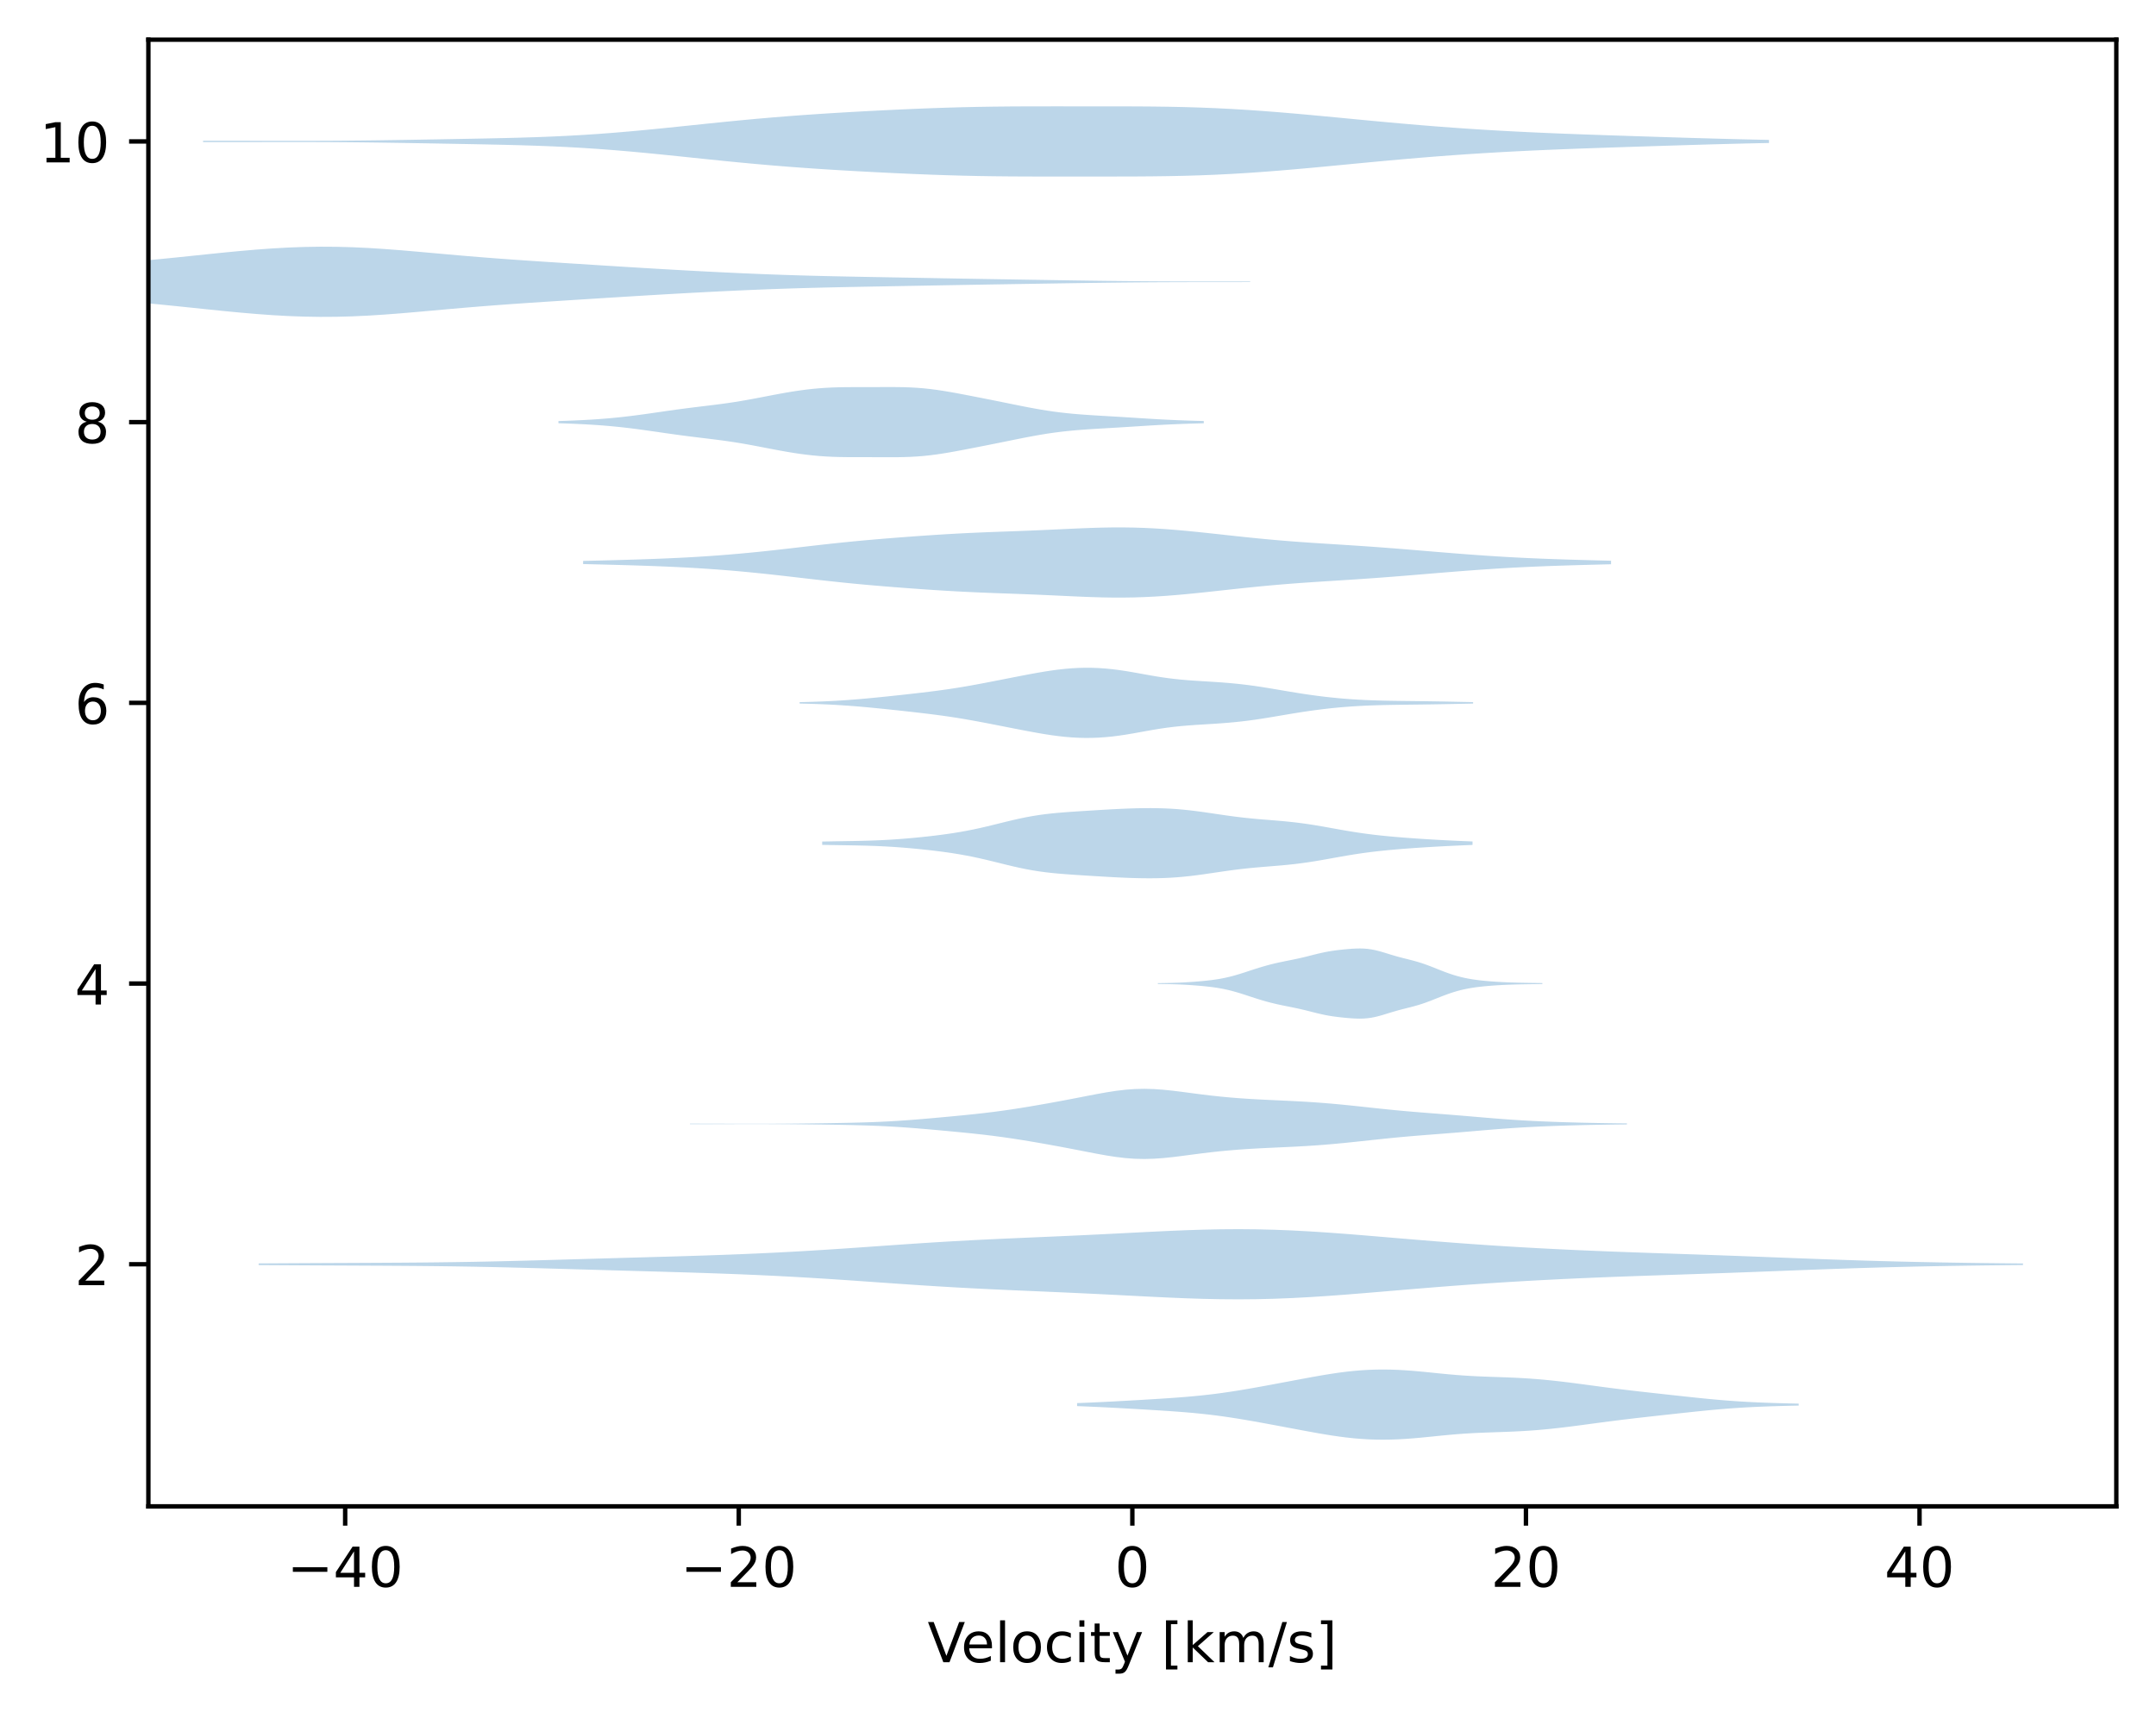 <?xml version="1.0" encoding="utf-8" standalone="no"?>
<!DOCTYPE svg PUBLIC "-//W3C//DTD SVG 1.1//EN"
  "http://www.w3.org/Graphics/SVG/1.1/DTD/svg11.dtd">
<!-- Created with matplotlib (https://matplotlib.org/) -->
<svg height="310.868pt" version="1.1" viewBox="0 0 391.245 310.868" width="391.245pt" xmlns="http://www.w3.org/2000/svg" xmlns:xlink="http://www.w3.org/1999/xlink">
 <defs>
  <style type="text/css">*{stroke-linecap:butt;stroke-linejoin:round;}</style>
 </defs>
 <g id="figure_1">
  <g id="patch_1">
   <path d="M 0 310.868 
L 391.245 310.868 
L 391.245 0 
L 0 0 
z
" style="fill:#ffffff;"/>
  </g>
  <g id="axes_1">
   <g id="patch_2">
    <path d="M 26.925 273.312 
L 384.045 273.312 
L 384.045 7.2 
L 26.925 7.2 
z
" style="fill:#ffffff;"/>
   </g>
   <g id="PolyCollection_1">
    <path clip-path="url(#pdd529f4b8d)" d="M 195.456 254.577 
L 195.456 255.122 
L 196.779 255.174 
L 198.102 255.23 
L 199.425 255.291 
L 200.747 255.355 
L 202.07 255.423 
L 203.393 255.494 
L 204.715 255.568 
L 206.038 255.643 
L 207.361 255.721 
L 208.683 255.8 
L 210.006 255.882 
L 211.329 255.967 
L 212.652 256.056 
L 213.974 256.153 
L 215.297 256.258 
L 216.62 256.374 
L 217.942 256.503 
L 219.265 256.648 
L 220.588 256.808 
L 221.911 256.985 
L 223.233 257.178 
L 224.556 257.385 
L 225.879 257.604 
L 227.201 257.832 
L 228.524 258.068 
L 229.847 258.31 
L 231.169 258.554 
L 232.492 258.801 
L 233.815 259.05 
L 235.138 259.299 
L 236.46 259.546 
L 237.783 259.79 
L 239.106 260.028 
L 240.428 260.255 
L 241.751 260.466 
L 243.074 260.658 
L 244.397 260.826 
L 245.719 260.967 
L 247.042 261.077 
L 248.365 261.156 
L 249.687 261.202 
L 251.01 261.216 
L 252.333 261.199 
L 253.655 261.152 
L 254.978 261.079 
L 256.301 260.982 
L 257.624 260.867 
L 258.946 260.739 
L 260.269 260.605 
L 261.592 260.471 
L 262.914 260.345 
L 264.237 260.23 
L 265.56 260.131 
L 266.883 260.048 
L 268.205 259.981 
L 269.528 259.926 
L 270.851 259.879 
L 272.173 259.834 
L 273.496 259.786 
L 274.819 259.73 
L 276.141 259.663 
L 277.464 259.581 
L 278.787 259.484 
L 280.11 259.37 
L 281.432 259.241 
L 282.755 259.098 
L 284.078 258.942 
L 285.4 258.777 
L 286.723 258.605 
L 288.046 258.428 
L 289.369 258.25 
L 290.691 258.073 
L 292.014 257.9 
L 293.337 257.731 
L 294.659 257.567 
L 295.982 257.409 
L 297.305 257.256 
L 298.627 257.107 
L 299.95 256.96 
L 301.273 256.814 
L 302.596 256.669 
L 303.918 256.524 
L 305.241 256.38 
L 306.564 256.237 
L 307.886 256.097 
L 309.209 255.962 
L 310.532 255.834 
L 311.855 255.714 
L 313.177 255.604 
L 314.5 255.505 
L 315.823 255.417 
L 317.145 255.34 
L 318.468 255.273 
L 319.791 255.216 
L 321.113 255.167 
L 322.436 255.124 
L 323.759 255.087 
L 325.082 255.054 
L 326.404 255.025 
L 326.404 254.674 
L 326.404 254.674 
L 325.082 254.645 
L 323.759 254.612 
L 322.436 254.575 
L 321.113 254.533 
L 319.791 254.483 
L 318.468 254.426 
L 317.145 254.359 
L 315.823 254.282 
L 314.5 254.194 
L 313.177 254.095 
L 311.855 253.985 
L 310.532 253.865 
L 309.209 253.737 
L 307.886 253.602 
L 306.564 253.462 
L 305.241 253.319 
L 303.918 253.175 
L 302.596 253.03 
L 301.273 252.885 
L 299.95 252.74 
L 298.627 252.593 
L 297.305 252.443 
L 295.982 252.29 
L 294.659 252.132 
L 293.337 251.969 
L 292.014 251.8 
L 290.691 251.626 
L 289.369 251.449 
L 288.046 251.271 
L 286.723 251.095 
L 285.4 250.922 
L 284.078 250.757 
L 282.755 250.602 
L 281.432 250.458 
L 280.11 250.329 
L 278.787 250.215 
L 277.464 250.118 
L 276.141 250.036 
L 274.819 249.969 
L 273.496 249.913 
L 272.173 249.865 
L 270.851 249.821 
L 269.528 249.773 
L 268.205 249.718 
L 266.883 249.651 
L 265.56 249.568 
L 264.237 249.469 
L 262.914 249.355 
L 261.592 249.228 
L 260.269 249.095 
L 258.946 248.96 
L 257.624 248.833 
L 256.301 248.717 
L 254.978 248.621 
L 253.655 248.547 
L 252.333 248.5 
L 251.01 248.483 
L 249.687 248.497 
L 248.365 248.544 
L 247.042 248.622 
L 245.719 248.733 
L 244.397 248.873 
L 243.074 249.041 
L 241.751 249.233 
L 240.428 249.445 
L 239.106 249.672 
L 237.783 249.909 
L 236.46 250.153 
L 235.138 250.401 
L 233.815 250.649 
L 232.492 250.898 
L 231.169 251.145 
L 229.847 251.39 
L 228.524 251.631 
L 227.201 251.867 
L 225.879 252.096 
L 224.556 252.315 
L 223.233 252.522 
L 221.911 252.714 
L 220.588 252.891 
L 219.265 253.052 
L 217.942 253.196 
L 216.62 253.325 
L 215.297 253.442 
L 213.974 253.547 
L 212.652 253.643 
L 211.329 253.733 
L 210.006 253.818 
L 208.683 253.9 
L 207.361 253.979 
L 206.038 254.056 
L 204.715 254.132 
L 203.393 254.205 
L 202.07 254.276 
L 200.747 254.344 
L 199.425 254.409 
L 198.102 254.469 
L 196.779 254.526 
L 195.456 254.577 
z
" style="fill:#1f77b4;fill-opacity:0.3;"/>
   </g>
   <g id="PolyCollection_2">
    <path clip-path="url(#pdd529f4b8d)" d="M 46.935 229.234 
L 46.935 229.535 
L 50.169 229.554 
L 53.403 229.573 
L 56.637 229.59 
L 59.871 229.605 
L 63.105 229.62 
L 66.34 229.635 
L 69.574 229.651 
L 72.808 229.671 
L 76.042 229.696 
L 79.276 229.729 
L 82.51 229.771 
L 85.744 229.823 
L 88.978 229.887 
L 92.212 229.96 
L 95.446 230.042 
L 98.681 230.13 
L 101.915 230.222 
L 105.149 230.315 
L 108.383 230.408 
L 111.617 230.5 
L 114.851 230.59 
L 118.085 230.68 
L 121.319 230.772 
L 124.553 230.868 
L 127.787 230.97 
L 131.021 231.082 
L 134.256 231.205 
L 137.49 231.343 
L 140.724 231.496 
L 143.958 231.666 
L 147.192 231.853 
L 150.426 232.055 
L 153.66 232.27 
L 156.894 232.494 
L 160.128 232.722 
L 163.362 232.947 
L 166.597 233.166 
L 169.831 233.373 
L 173.065 233.566 
L 176.299 233.742 
L 179.533 233.903 
L 182.767 234.053 
L 186.001 234.194 
L 189.235 234.332 
L 192.469 234.473 
L 195.703 234.619 
L 198.937 234.773 
L 202.172 234.935 
L 205.406 235.101 
L 208.64 235.266 
L 211.874 235.421 
L 215.108 235.556 
L 218.342 235.662 
L 221.576 235.729 
L 224.81 235.751 
L 228.044 235.722 
L 231.278 235.643 
L 234.513 235.514 
L 237.747 235.341 
L 240.981 235.131 
L 244.215 234.893 
L 247.449 234.634 
L 250.683 234.364 
L 253.917 234.091 
L 257.151 233.82 
L 260.385 233.556 
L 263.619 233.305 
L 266.854 233.066 
L 270.088 232.843 
L 273.322 232.635 
L 276.556 232.442 
L 279.79 232.264 
L 283.024 232.099 
L 286.258 231.948 
L 289.492 231.809 
L 292.726 231.68 
L 295.96 231.561 
L 299.194 231.448 
L 302.429 231.338 
L 305.663 231.23 
L 308.897 231.12 
L 312.131 231.007 
L 315.365 230.89 
L 318.599 230.769 
L 321.833 230.644 
L 325.067 230.519 
L 328.301 230.396 
L 331.535 230.277 
L 334.77 230.164 
L 338.004 230.06 
L 341.238 229.965 
L 344.472 229.88 
L 347.706 229.804 
L 350.94 229.739 
L 354.174 229.682 
L 357.408 229.633 
L 360.642 229.591 
L 363.876 229.556 
L 367.11 229.525 
L 367.11 229.243 
L 367.11 229.243 
L 363.876 229.213 
L 360.642 229.178 
L 357.408 229.136 
L 354.174 229.087 
L 350.94 229.03 
L 347.706 228.964 
L 344.472 228.889 
L 341.238 228.804 
L 338.004 228.709 
L 334.77 228.604 
L 331.535 228.492 
L 328.301 228.373 
L 325.067 228.249 
L 321.833 228.125 
L 318.599 228 
L 315.365 227.879 
L 312.131 227.762 
L 308.897 227.648 
L 305.663 227.539 
L 302.429 227.43 
L 299.194 227.321 
L 295.96 227.208 
L 292.726 227.088 
L 289.492 226.96 
L 286.258 226.821 
L 283.024 226.669 
L 279.79 226.505 
L 276.556 226.327 
L 273.322 226.134 
L 270.088 225.926 
L 266.854 225.702 
L 263.619 225.464 
L 260.385 225.212 
L 257.151 224.949 
L 253.917 224.678 
L 250.683 224.405 
L 247.449 224.135 
L 244.215 223.876 
L 240.981 223.638 
L 237.747 223.428 
L 234.513 223.255 
L 231.278 223.126 
L 228.044 223.047 
L 224.81 223.018 
L 221.576 223.04 
L 218.342 223.107 
L 215.108 223.213 
L 211.874 223.348 
L 208.64 223.503 
L 205.406 223.668 
L 202.172 223.834 
L 198.937 223.995 
L 195.703 224.15 
L 192.469 224.296 
L 189.235 224.436 
L 186.001 224.575 
L 182.767 224.716 
L 179.533 224.865 
L 176.299 225.027 
L 173.065 225.203 
L 169.831 225.395 
L 166.597 225.603 
L 163.362 225.821 
L 160.128 226.047 
L 156.894 226.275 
L 153.66 226.499 
L 150.426 226.714 
L 147.192 226.916 
L 143.958 227.103 
L 140.724 227.273 
L 137.49 227.426 
L 134.256 227.564 
L 131.021 227.687 
L 127.787 227.798 
L 124.553 227.901 
L 121.319 227.997 
L 118.085 228.088 
L 114.851 228.179 
L 111.617 228.269 
L 108.383 228.361 
L 105.149 228.454 
L 101.915 228.547 
L 98.681 228.639 
L 95.446 228.727 
L 92.212 228.809 
L 88.978 228.882 
L 85.744 228.946 
L 82.51 228.998 
L 79.276 229.04 
L 76.042 229.073 
L 72.808 229.098 
L 69.574 229.117 
L 66.34 229.134 
L 63.105 229.149 
L 59.871 229.163 
L 56.637 229.179 
L 53.403 229.196 
L 50.169 229.214 
L 46.935 229.234 
z
" style="fill:#1f77b4;fill-opacity:0.3;"/>
   </g>
   <g id="PolyCollection_3">
    <path clip-path="url(#pdd529f4b8d)" d="M 125.215 203.869 
L 125.215 203.97 
L 126.932 203.969 
L 128.649 203.966 
L 130.367 203.961 
L 132.084 203.957 
L 133.801 203.952 
L 135.519 203.949 
L 137.236 203.949 
L 138.953 203.951 
L 140.671 203.958 
L 142.388 203.967 
L 144.106 203.98 
L 145.823 203.997 
L 147.54 204.016 
L 149.258 204.038 
L 150.975 204.063 
L 152.692 204.092 
L 154.41 204.127 
L 156.127 204.17 
L 157.844 204.223 
L 159.562 204.291 
L 161.279 204.375 
L 162.996 204.476 
L 164.714 204.594 
L 166.431 204.727 
L 168.149 204.872 
L 169.866 205.024 
L 171.583 205.181 
L 173.301 205.342 
L 175.018 205.509 
L 176.735 205.685 
L 178.453 205.874 
L 180.17 206.081 
L 181.887 206.308 
L 183.605 206.556 
L 185.322 206.823 
L 187.039 207.105 
L 188.757 207.4 
L 190.474 207.705 
L 192.192 208.019 
L 193.909 208.342 
L 195.626 208.673 
L 197.344 209.009 
L 199.061 209.338 
L 200.778 209.646 
L 202.496 209.912 
L 204.213 210.118 
L 205.93 210.245 
L 207.648 210.285 
L 209.365 210.24 
L 211.082 210.12 
L 212.8 209.942 
L 214.517 209.73 
L 216.235 209.503 
L 217.952 209.28 
L 219.669 209.071 
L 221.387 208.885 
L 223.104 208.723 
L 224.821 208.585 
L 226.539 208.467 
L 228.256 208.368 
L 229.973 208.281 
L 231.691 208.202 
L 233.408 208.123 
L 235.125 208.04 
L 236.843 207.945 
L 238.56 207.834 
L 240.277 207.707 
L 241.995 207.561 
L 243.712 207.399 
L 245.43 207.225 
L 247.147 207.043 
L 248.864 206.858 
L 250.582 206.675 
L 252.299 206.498 
L 254.016 206.332 
L 255.734 206.178 
L 257.451 206.034 
L 259.168 205.898 
L 260.886 205.765 
L 262.603 205.631 
L 264.32 205.493 
L 266.038 205.351 
L 267.755 205.205 
L 269.473 205.059 
L 271.19 204.917 
L 272.907 204.784 
L 274.625 204.663 
L 276.342 204.555 
L 278.059 204.462 
L 279.777 204.38 
L 281.494 204.31 
L 283.211 204.249 
L 284.929 204.196 
L 286.646 204.15 
L 288.363 204.111 
L 290.081 204.079 
L 291.798 204.052 
L 293.516 204.029 
L 295.233 204.011 
L 295.233 203.827 
L 295.233 203.827 
L 293.516 203.809 
L 291.798 203.787 
L 290.081 203.76 
L 288.363 203.727 
L 286.646 203.688 
L 284.929 203.642 
L 283.211 203.589 
L 281.494 203.528 
L 279.777 203.458 
L 278.059 203.377 
L 276.342 203.283 
L 274.625 203.175 
L 272.907 203.054 
L 271.19 202.921 
L 269.473 202.78 
L 267.755 202.634 
L 266.038 202.488 
L 264.32 202.345 
L 262.603 202.207 
L 260.886 202.074 
L 259.168 201.941 
L 257.451 201.804 
L 255.734 201.661 
L 254.016 201.506 
L 252.299 201.34 
L 250.582 201.164 
L 248.864 200.981 
L 247.147 200.795 
L 245.43 200.613 
L 243.712 200.439 
L 241.995 200.277 
L 240.277 200.132 
L 238.56 200.004 
L 236.843 199.894 
L 235.125 199.799 
L 233.408 199.715 
L 231.691 199.636 
L 229.973 199.557 
L 228.256 199.47 
L 226.539 199.371 
L 224.821 199.254 
L 223.104 199.115 
L 221.387 198.953 
L 219.669 198.767 
L 217.952 198.559 
L 216.235 198.335 
L 214.517 198.108 
L 212.8 197.896 
L 211.082 197.719 
L 209.365 197.598 
L 207.648 197.553 
L 205.93 197.593 
L 204.213 197.721 
L 202.496 197.926 
L 200.778 198.193 
L 199.061 198.5 
L 197.344 198.83 
L 195.626 199.165 
L 193.909 199.496 
L 192.192 199.82 
L 190.474 200.134 
L 188.757 200.438 
L 187.039 200.733 
L 185.322 201.015 
L 183.605 201.282 
L 181.887 201.53 
L 180.17 201.757 
L 178.453 201.964 
L 176.735 202.153 
L 175.018 202.329 
L 173.301 202.496 
L 171.583 202.657 
L 169.866 202.814 
L 168.149 202.967 
L 166.431 203.111 
L 164.714 203.244 
L 162.996 203.362 
L 161.279 203.464 
L 159.562 203.547 
L 157.844 203.615 
L 156.127 203.669 
L 154.41 203.711 
L 152.692 203.746 
L 150.975 203.775 
L 149.258 203.8 
L 147.54 203.822 
L 145.823 203.842 
L 144.106 203.858 
L 142.388 203.871 
L 140.671 203.881 
L 138.953 203.887 
L 137.236 203.889 
L 135.519 203.889 
L 133.801 203.886 
L 132.084 203.882 
L 130.367 203.877 
L 128.649 203.873 
L 126.932 203.87 
L 125.215 203.869 
z
" style="fill:#1f77b4;fill-opacity:0.3;"/>
   </g>
   <g id="PolyCollection_4">
    <path clip-path="url(#pdd529f4b8d)" d="M 210.114 178.379 
L 210.114 178.529 
L 210.819 178.538 
L 211.524 178.549 
L 212.228 178.563 
L 212.933 178.582 
L 213.638 178.605 
L 214.343 178.635 
L 215.048 178.671 
L 215.752 178.713 
L 216.457 178.761 
L 217.162 178.815 
L 217.867 178.874 
L 218.572 178.941 
L 219.276 179.016 
L 219.981 179.101 
L 220.686 179.2 
L 221.391 179.316 
L 222.096 179.449 
L 222.8 179.603 
L 223.505 179.777 
L 224.21 179.971 
L 224.915 180.18 
L 225.62 180.402 
L 226.324 180.631 
L 227.029 180.863 
L 227.734 181.092 
L 228.439 181.314 
L 229.144 181.527 
L 229.849 181.728 
L 230.553 181.915 
L 231.258 182.088 
L 231.963 182.249 
L 232.668 182.4 
L 233.373 182.543 
L 234.077 182.684 
L 234.782 182.827 
L 235.487 182.976 
L 236.192 183.135 
L 236.897 183.304 
L 237.601 183.48 
L 238.306 183.659 
L 239.011 183.835 
L 239.716 184 
L 240.421 184.151 
L 241.125 184.283 
L 241.83 184.396 
L 242.535 184.493 
L 243.24 184.577 
L 243.945 184.65 
L 244.649 184.715 
L 245.354 184.769 
L 246.059 184.806 
L 246.764 184.82 
L 247.469 184.802 
L 248.173 184.746 
L 248.878 184.647 
L 249.583 184.507 
L 250.288 184.331 
L 250.993 184.13 
L 251.697 183.914 
L 252.402 183.697 
L 253.107 183.487 
L 253.812 183.289 
L 254.517 183.104 
L 255.221 182.926 
L 255.926 182.749 
L 256.631 182.564 
L 257.336 182.363 
L 258.041 182.142 
L 258.746 181.899 
L 259.45 181.637 
L 260.155 181.362 
L 260.86 181.081 
L 261.565 180.802 
L 262.27 180.531 
L 262.974 180.276 
L 263.679 180.042 
L 264.384 179.83 
L 265.089 179.643 
L 265.794 179.48 
L 266.498 179.34 
L 267.203 179.22 
L 267.908 179.118 
L 268.613 179.031 
L 269.318 178.956 
L 270.022 178.891 
L 270.727 178.835 
L 271.432 178.785 
L 272.137 178.743 
L 272.842 178.706 
L 273.546 178.674 
L 274.251 178.648 
L 274.956 178.626 
L 275.661 178.608 
L 276.366 178.593 
L 277.07 178.581 
L 277.775 178.57 
L 278.48 178.561 
L 279.185 178.551 
L 279.89 178.542 
L 279.89 178.366 
L 279.89 178.366 
L 279.185 178.356 
L 278.48 178.347 
L 277.775 178.337 
L 277.07 178.327 
L 276.366 178.315 
L 275.661 178.3 
L 274.956 178.282 
L 274.251 178.26 
L 273.546 178.234 
L 272.842 178.202 
L 272.137 178.165 
L 271.432 178.122 
L 270.727 178.073 
L 270.022 178.016 
L 269.318 177.952 
L 268.613 177.877 
L 267.908 177.789 
L 267.203 177.687 
L 266.498 177.568 
L 265.794 177.428 
L 265.089 177.265 
L 264.384 177.078 
L 263.679 176.866 
L 262.974 176.631 
L 262.27 176.377 
L 261.565 176.106 
L 260.86 175.827 
L 260.155 175.545 
L 259.45 175.27 
L 258.746 175.009 
L 258.041 174.766 
L 257.336 174.545 
L 256.631 174.344 
L 255.926 174.159 
L 255.221 173.981 
L 254.517 173.804 
L 253.812 173.619 
L 253.107 173.421 
L 252.402 173.211 
L 251.697 172.994 
L 250.993 172.778 
L 250.288 172.577 
L 249.583 172.401 
L 248.878 172.261 
L 248.173 172.162 
L 247.469 172.105 
L 246.764 172.088 
L 246.059 172.102 
L 245.354 172.139 
L 244.649 172.193 
L 243.945 172.258 
L 243.24 172.331 
L 242.535 172.415 
L 241.83 172.512 
L 241.125 172.625 
L 240.421 172.757 
L 239.716 172.908 
L 239.011 173.073 
L 238.306 173.249 
L 237.601 173.428 
L 236.897 173.604 
L 236.192 173.773 
L 235.487 173.931 
L 234.782 174.081 
L 234.077 174.224 
L 233.373 174.364 
L 232.668 174.508 
L 231.963 174.658 
L 231.258 174.819 
L 230.553 174.993 
L 229.849 175.18 
L 229.144 175.381 
L 228.439 175.593 
L 227.734 175.816 
L 227.029 176.045 
L 226.324 176.277 
L 225.62 176.506 
L 224.915 176.728 
L 224.21 176.937 
L 223.505 177.13 
L 222.8 177.304 
L 222.096 177.458 
L 221.391 177.592 
L 220.686 177.707 
L 219.981 177.806 
L 219.276 177.892 
L 218.572 177.967 
L 217.867 178.033 
L 217.162 178.093 
L 216.457 178.147 
L 215.752 178.195 
L 215.048 178.237 
L 214.343 178.273 
L 213.638 178.303 
L 212.933 178.326 
L 212.228 178.345 
L 211.524 178.359 
L 210.819 178.37 
L 210.114 178.379 
z
" style="fill:#1f77b4;fill-opacity:0.3;"/>
   </g>
   <g id="PolyCollection_5">
    <path clip-path="url(#pdd529f4b8d)" d="M 149.2 152.688 
L 149.2 153.289 
L 150.392 153.313 
L 151.584 153.333 
L 152.776 153.352 
L 153.968 153.371 
L 155.16 153.392 
L 156.352 153.417 
L 157.544 153.448 
L 158.736 153.489 
L 159.929 153.54 
L 161.121 153.602 
L 162.313 153.676 
L 163.505 153.762 
L 164.697 153.858 
L 165.889 153.965 
L 167.081 154.082 
L 168.273 154.208 
L 169.465 154.345 
L 170.657 154.493 
L 171.849 154.654 
L 173.042 154.832 
L 174.234 155.027 
L 175.426 155.243 
L 176.618 155.479 
L 177.81 155.736 
L 179.002 156.011 
L 180.194 156.298 
L 181.386 156.593 
L 182.578 156.888 
L 183.77 157.174 
L 184.962 157.443 
L 186.154 157.69 
L 187.347 157.909 
L 188.539 158.099 
L 189.731 158.26 
L 190.923 158.395 
L 192.115 158.508 
L 193.307 158.605 
L 194.499 158.691 
L 195.691 158.77 
L 196.883 158.847 
L 198.075 158.921 
L 199.267 158.994 
L 200.459 159.065 
L 201.652 159.133 
L 202.844 159.195 
L 204.036 159.249 
L 205.228 159.295 
L 206.42 159.329 
L 207.612 159.35 
L 208.804 159.355 
L 209.996 159.342 
L 211.188 159.309 
L 212.38 159.254 
L 213.572 159.175 
L 214.764 159.072 
L 215.957 158.947 
L 217.149 158.801 
L 218.341 158.64 
L 219.533 158.467 
L 220.725 158.291 
L 221.917 158.115 
L 223.109 157.946 
L 224.301 157.789 
L 225.493 157.646 
L 226.685 157.518 
L 227.877 157.404 
L 229.069 157.301 
L 230.262 157.204 
L 231.454 157.108 
L 232.646 157.006 
L 233.838 156.892 
L 235.03 156.762 
L 236.222 156.614 
L 237.414 156.445 
L 238.606 156.259 
L 239.798 156.057 
L 240.99 155.846 
L 242.182 155.631 
L 243.374 155.418 
L 244.567 155.211 
L 245.759 155.017 
L 246.951 154.836 
L 248.143 154.671 
L 249.335 154.522 
L 250.527 154.388 
L 251.719 154.267 
L 252.911 154.157 
L 254.103 154.056 
L 255.295 153.963 
L 256.487 153.876 
L 257.68 153.795 
L 258.872 153.718 
L 260.064 153.647 
L 261.256 153.579 
L 262.448 153.517 
L 263.64 153.458 
L 264.832 153.404 
L 266.024 153.352 
L 267.216 153.304 
L 267.216 152.673 
L 267.216 152.673 
L 266.024 152.625 
L 264.832 152.574 
L 263.64 152.519 
L 262.448 152.46 
L 261.256 152.398 
L 260.064 152.331 
L 258.872 152.259 
L 257.68 152.183 
L 256.487 152.101 
L 255.295 152.014 
L 254.103 151.921 
L 252.911 151.82 
L 251.719 151.71 
L 250.527 151.589 
L 249.335 151.455 
L 248.143 151.306 
L 246.951 151.141 
L 245.759 150.961 
L 244.567 150.766 
L 243.374 150.56 
L 242.182 150.346 
L 240.99 150.131 
L 239.798 149.92 
L 238.606 149.719 
L 237.414 149.532 
L 236.222 149.364 
L 235.03 149.215 
L 233.838 149.085 
L 232.646 148.971 
L 231.454 148.869 
L 230.262 148.773 
L 229.069 148.677 
L 227.877 148.574 
L 226.685 148.46 
L 225.493 148.332 
L 224.301 148.188 
L 223.109 148.031 
L 221.917 147.862 
L 220.725 147.687 
L 219.533 147.51 
L 218.341 147.338 
L 217.149 147.176 
L 215.957 147.03 
L 214.764 146.905 
L 213.572 146.802 
L 212.38 146.723 
L 211.188 146.668 
L 209.996 146.635 
L 208.804 146.622 
L 207.612 146.628 
L 206.42 146.648 
L 205.228 146.683 
L 204.036 146.728 
L 202.844 146.782 
L 201.652 146.844 
L 200.459 146.912 
L 199.267 146.983 
L 198.075 147.056 
L 196.883 147.131 
L 195.691 147.207 
L 194.499 147.286 
L 193.307 147.372 
L 192.115 147.469 
L 190.923 147.582 
L 189.731 147.717 
L 188.539 147.878 
L 187.347 148.068 
L 186.154 148.287 
L 184.962 148.534 
L 183.77 148.804 
L 182.578 149.09 
L 181.386 149.384 
L 180.194 149.679 
L 179.002 149.967 
L 177.81 150.241 
L 176.618 150.498 
L 175.426 150.734 
L 174.234 150.95 
L 173.042 151.145 
L 171.849 151.323 
L 170.657 151.484 
L 169.465 151.633 
L 168.273 151.769 
L 167.081 151.895 
L 165.889 152.012 
L 164.697 152.119 
L 163.505 152.215 
L 162.313 152.301 
L 161.121 152.375 
L 159.929 152.437 
L 158.736 152.488 
L 157.544 152.529 
L 156.352 152.561 
L 155.16 152.586 
L 153.968 152.606 
L 152.776 152.625 
L 151.584 152.644 
L 150.392 152.665 
L 149.2 152.688 
z
" style="fill:#1f77b4;fill-opacity:0.3;"/>
   </g>
   <g id="PolyCollection_6">
    <path clip-path="url(#pdd529f4b8d)" d="M 145.107 127.395 
L 145.107 127.652 
L 146.341 127.681 
L 147.576 127.716 
L 148.81 127.759 
L 150.045 127.811 
L 151.279 127.873 
L 152.514 127.946 
L 153.748 128.029 
L 154.982 128.122 
L 156.217 128.224 
L 157.451 128.335 
L 158.686 128.453 
L 159.92 128.576 
L 161.155 128.703 
L 162.389 128.833 
L 163.624 128.966 
L 164.858 129.102 
L 166.093 129.241 
L 167.327 129.384 
L 168.562 129.533 
L 169.796 129.689 
L 171.03 129.854 
L 172.265 130.031 
L 173.499 130.22 
L 174.734 130.421 
L 175.968 130.634 
L 177.203 130.857 
L 178.437 131.089 
L 179.672 131.326 
L 180.906 131.567 
L 182.141 131.809 
L 183.375 132.052 
L 184.61 132.293 
L 185.844 132.531 
L 187.078 132.764 
L 188.313 132.987 
L 189.547 133.197 
L 190.782 133.388 
L 192.016 133.554 
L 193.251 133.691 
L 194.485 133.794 
L 195.72 133.861 
L 196.954 133.89 
L 198.189 133.88 
L 199.423 133.832 
L 200.658 133.746 
L 201.892 133.623 
L 203.127 133.466 
L 204.361 133.281 
L 205.595 133.073 
L 206.83 132.852 
L 208.064 132.628 
L 209.299 132.411 
L 210.533 132.209 
L 211.768 132.03 
L 213.002 131.876 
L 214.237 131.747 
L 215.471 131.64 
L 216.706 131.549 
L 217.94 131.47 
L 219.175 131.394 
L 220.409 131.316 
L 221.643 131.231 
L 222.878 131.134 
L 224.112 131.021 
L 225.347 130.89 
L 226.581 130.74 
L 227.816 130.571 
L 229.05 130.385 
L 230.285 130.187 
L 231.519 129.98 
L 232.754 129.77 
L 233.988 129.561 
L 235.223 129.358 
L 236.457 129.164 
L 237.692 128.982 
L 238.926 128.813 
L 240.16 128.658 
L 241.395 128.518 
L 242.629 128.393 
L 243.864 128.284 
L 245.098 128.19 
L 246.333 128.111 
L 247.567 128.046 
L 248.802 127.993 
L 250.036 127.952 
L 251.271 127.92 
L 252.505 127.896 
L 253.74 127.877 
L 254.974 127.861 
L 256.208 127.847 
L 257.443 127.832 
L 258.677 127.816 
L 259.912 127.798 
L 261.146 127.778 
L 262.381 127.755 
L 263.615 127.731 
L 264.85 127.706 
L 266.084 127.682 
L 267.319 127.658 
L 267.319 127.389 
L 267.319 127.389 
L 266.084 127.365 
L 264.85 127.341 
L 263.615 127.316 
L 262.381 127.292 
L 261.146 127.269 
L 259.912 127.249 
L 258.677 127.23 
L 257.443 127.214 
L 256.208 127.2 
L 254.974 127.186 
L 253.74 127.17 
L 252.505 127.151 
L 251.271 127.127 
L 250.036 127.095 
L 248.802 127.054 
L 247.567 127.001 
L 246.333 126.936 
L 245.098 126.857 
L 243.864 126.763 
L 242.629 126.653 
L 241.395 126.529 
L 240.16 126.389 
L 238.926 126.234 
L 237.692 126.065 
L 236.457 125.882 
L 235.223 125.688 
L 233.988 125.485 
L 232.754 125.277 
L 231.519 125.066 
L 230.285 124.86 
L 229.05 124.661 
L 227.816 124.476 
L 226.581 124.307 
L 225.347 124.157 
L 224.112 124.026 
L 222.878 123.913 
L 221.643 123.815 
L 220.409 123.73 
L 219.175 123.653 
L 217.94 123.577 
L 216.706 123.497 
L 215.471 123.407 
L 214.237 123.3 
L 213.002 123.171 
L 211.768 123.017 
L 210.533 122.838 
L 209.299 122.636 
L 208.064 122.419 
L 206.83 122.195 
L 205.595 121.974 
L 204.361 121.766 
L 203.127 121.58 
L 201.892 121.424 
L 200.658 121.301 
L 199.423 121.215 
L 198.189 121.167 
L 196.954 121.157 
L 195.72 121.186 
L 194.485 121.253 
L 193.251 121.356 
L 192.016 121.493 
L 190.782 121.659 
L 189.547 121.85 
L 188.313 122.06 
L 187.078 122.283 
L 185.844 122.516 
L 184.61 122.754 
L 183.375 122.995 
L 182.141 123.237 
L 180.906 123.48 
L 179.672 123.721 
L 178.437 123.958 
L 177.203 124.189 
L 175.968 124.413 
L 174.734 124.626 
L 173.499 124.827 
L 172.265 125.016 
L 171.03 125.192 
L 169.796 125.358 
L 168.562 125.514 
L 167.327 125.663 
L 166.093 125.806 
L 164.858 125.945 
L 163.624 126.081 
L 162.389 126.214 
L 161.155 126.344 
L 159.92 126.471 
L 158.686 126.594 
L 157.451 126.712 
L 156.217 126.822 
L 154.982 126.925 
L 153.748 127.018 
L 152.514 127.101 
L 151.279 127.173 
L 150.045 127.235 
L 148.81 127.287 
L 147.576 127.33 
L 146.341 127.366 
L 145.107 127.395 
z
" style="fill:#1f77b4;fill-opacity:0.3;"/>
   </g>
   <g id="PolyCollection_7">
    <path clip-path="url(#pdd529f4b8d)" d="M 105.816 101.774 
L 105.816 102.342 
L 107.7 102.386 
L 109.584 102.433 
L 111.468 102.482 
L 113.353 102.535 
L 115.237 102.591 
L 117.121 102.653 
L 119.005 102.721 
L 120.89 102.797 
L 122.774 102.883 
L 124.658 102.979 
L 126.542 103.086 
L 128.427 103.206 
L 130.311 103.34 
L 132.195 103.487 
L 134.079 103.649 
L 135.964 103.824 
L 137.848 104.012 
L 139.732 104.211 
L 141.616 104.42 
L 143.501 104.635 
L 145.385 104.854 
L 147.269 105.072 
L 149.153 105.287 
L 151.038 105.494 
L 152.922 105.693 
L 154.806 105.881 
L 156.691 106.058 
L 158.575 106.225 
L 160.459 106.384 
L 162.343 106.535 
L 164.228 106.679 
L 166.112 106.818 
L 167.996 106.951 
L 169.88 107.077 
L 171.765 107.193 
L 173.649 107.301 
L 175.533 107.397 
L 177.417 107.483 
L 179.302 107.561 
L 181.186 107.632 
L 183.07 107.7 
L 184.954 107.769 
L 186.839 107.841 
L 188.723 107.92 
L 190.607 108.004 
L 192.491 108.092 
L 194.376 108.181 
L 196.26 108.264 
L 198.144 108.336 
L 200.029 108.391 
L 201.913 108.422 
L 203.797 108.424 
L 205.681 108.397 
L 207.566 108.337 
L 209.45 108.246 
L 211.334 108.127 
L 213.218 107.981 
L 215.103 107.815 
L 216.987 107.631 
L 218.871 107.435 
L 220.755 107.231 
L 222.64 107.025 
L 224.524 106.82 
L 226.408 106.621 
L 228.292 106.43 
L 230.177 106.25 
L 232.061 106.083 
L 233.945 105.929 
L 235.829 105.787 
L 237.714 105.655 
L 239.598 105.53 
L 241.482 105.41 
L 243.366 105.291 
L 245.251 105.171 
L 247.135 105.045 
L 249.019 104.914 
L 250.904 104.776 
L 252.788 104.632 
L 254.672 104.482 
L 256.556 104.328 
L 258.441 104.171 
L 260.325 104.015 
L 262.209 103.86 
L 264.093 103.708 
L 265.978 103.562 
L 267.862 103.422 
L 269.746 103.29 
L 271.63 103.168 
L 273.515 103.055 
L 275.399 102.953 
L 277.283 102.861 
L 279.167 102.779 
L 281.052 102.705 
L 282.936 102.639 
L 284.82 102.58 
L 286.704 102.524 
L 288.589 102.473 
L 290.473 102.424 
L 292.357 102.378 
L 292.357 101.738 
L 292.357 101.738 
L 290.473 101.692 
L 288.589 101.643 
L 286.704 101.592 
L 284.82 101.537 
L 282.936 101.477 
L 281.052 101.411 
L 279.167 101.337 
L 277.283 101.255 
L 275.399 101.163 
L 273.515 101.061 
L 271.63 100.949 
L 269.746 100.826 
L 267.862 100.694 
L 265.978 100.555 
L 264.093 100.408 
L 262.209 100.257 
L 260.325 100.102 
L 258.441 99.945 
L 256.556 99.789 
L 254.672 99.635 
L 252.788 99.485 
L 250.904 99.34 
L 249.019 99.202 
L 247.135 99.071 
L 245.251 98.946 
L 243.366 98.825 
L 241.482 98.706 
L 239.598 98.586 
L 237.714 98.462 
L 235.829 98.33 
L 233.945 98.187 
L 232.061 98.033 
L 230.177 97.866 
L 228.292 97.686 
L 226.408 97.495 
L 224.524 97.296 
L 222.64 97.091 
L 220.755 96.885 
L 218.871 96.681 
L 216.987 96.485 
L 215.103 96.302 
L 213.218 96.135 
L 211.334 95.99 
L 209.45 95.87 
L 207.566 95.779 
L 205.681 95.72 
L 203.797 95.692 
L 201.913 95.695 
L 200.029 95.726 
L 198.144 95.78 
L 196.26 95.852 
L 194.376 95.935 
L 192.491 96.024 
L 190.607 96.112 
L 188.723 96.196 
L 186.839 96.275 
L 184.954 96.348 
L 183.07 96.417 
L 181.186 96.485 
L 179.302 96.556 
L 177.417 96.633 
L 175.533 96.719 
L 173.649 96.816 
L 171.765 96.923 
L 169.88 97.04 
L 167.996 97.165 
L 166.112 97.298 
L 164.228 97.437 
L 162.343 97.582 
L 160.459 97.733 
L 158.575 97.891 
L 156.691 98.058 
L 154.806 98.236 
L 152.922 98.424 
L 151.038 98.622 
L 149.153 98.83 
L 147.269 99.044 
L 145.385 99.262 
L 143.501 99.481 
L 141.616 99.696 
L 139.732 99.905 
L 137.848 100.105 
L 135.964 100.292 
L 134.079 100.467 
L 132.195 100.629 
L 130.311 100.776 
L 128.427 100.91 
L 126.542 101.03 
L 124.658 101.138 
L 122.774 101.233 
L 120.89 101.319 
L 119.005 101.395 
L 117.121 101.463 
L 115.237 101.525 
L 113.353 101.581 
L 111.468 101.634 
L 109.584 101.683 
L 107.7 101.73 
L 105.816 101.774 
z
" style="fill:#1f77b4;fill-opacity:0.3;"/>
   </g>
   <g id="PolyCollection_8">
    <path clip-path="url(#pdd529f4b8d)" d="M 101.34 76.395 
L 101.34 76.791 
L 102.523 76.83 
L 103.706 76.874 
L 104.889 76.925 
L 106.072 76.983 
L 107.255 77.051 
L 108.438 77.128 
L 109.621 77.217 
L 110.804 77.318 
L 111.987 77.432 
L 113.169 77.558 
L 114.352 77.697 
L 115.535 77.847 
L 116.718 78.006 
L 117.901 78.172 
L 119.084 78.342 
L 120.267 78.514 
L 121.45 78.684 
L 122.633 78.849 
L 123.815 79.009 
L 124.998 79.163 
L 126.181 79.31 
L 127.364 79.454 
L 128.547 79.597 
L 129.73 79.743 
L 130.913 79.896 
L 132.096 80.06 
L 133.279 80.237 
L 134.462 80.429 
L 135.644 80.635 
L 136.827 80.852 
L 138.01 81.077 
L 139.193 81.306 
L 140.376 81.533 
L 141.559 81.754 
L 142.742 81.965 
L 143.925 82.161 
L 145.108 82.338 
L 146.291 82.495 
L 147.473 82.628 
L 148.656 82.737 
L 149.839 82.82 
L 151.022 82.879 
L 152.205 82.917 
L 153.388 82.937 
L 154.571 82.946 
L 155.754 82.948 
L 156.937 82.948 
L 158.12 82.949 
L 159.302 82.953 
L 160.485 82.957 
L 161.668 82.959 
L 162.851 82.953 
L 164.034 82.932 
L 165.217 82.891 
L 166.4 82.825 
L 167.583 82.73 
L 168.766 82.606 
L 169.948 82.453 
L 171.131 82.276 
L 172.314 82.079 
L 173.497 81.867 
L 174.68 81.646 
L 175.863 81.418 
L 177.046 81.188 
L 178.229 80.956 
L 179.412 80.722 
L 180.595 80.486 
L 181.777 80.247 
L 182.96 80.007 
L 184.143 79.767 
L 185.326 79.53 
L 186.509 79.298 
L 187.692 79.077 
L 188.875 78.869 
L 190.058 78.677 
L 191.241 78.505 
L 192.424 78.352 
L 193.606 78.219 
L 194.789 78.104 
L 195.972 78.004 
L 197.155 77.917 
L 198.338 77.839 
L 199.521 77.767 
L 200.704 77.698 
L 201.887 77.629 
L 203.07 77.558 
L 204.252 77.485 
L 205.435 77.41 
L 206.618 77.335 
L 207.801 77.259 
L 208.984 77.187 
L 210.167 77.118 
L 211.35 77.055 
L 212.533 76.998 
L 213.716 76.948 
L 214.899 76.903 
L 216.081 76.863 
L 217.264 76.828 
L 218.447 76.795 
L 218.447 76.39 
L 218.447 76.39 
L 217.264 76.358 
L 216.081 76.322 
L 214.899 76.283 
L 213.716 76.238 
L 212.533 76.187 
L 211.35 76.13 
L 210.167 76.068 
L 208.984 75.999 
L 207.801 75.926 
L 206.618 75.851 
L 205.435 75.775 
L 204.252 75.7 
L 203.07 75.627 
L 201.887 75.557 
L 200.704 75.488 
L 199.521 75.418 
L 198.338 75.346 
L 197.155 75.269 
L 195.972 75.181 
L 194.789 75.082 
L 193.606 74.967 
L 192.424 74.833 
L 191.241 74.681 
L 190.058 74.508 
L 188.875 74.317 
L 187.692 74.109 
L 186.509 73.888 
L 185.326 73.656 
L 184.143 73.419 
L 182.96 73.179 
L 181.777 72.938 
L 180.595 72.7 
L 179.412 72.464 
L 178.229 72.23 
L 177.046 71.998 
L 175.863 71.767 
L 174.68 71.54 
L 173.497 71.318 
L 172.314 71.107 
L 171.131 70.91 
L 169.948 70.732 
L 168.766 70.58 
L 167.583 70.456 
L 166.4 70.361 
L 165.217 70.294 
L 164.034 70.253 
L 162.851 70.233 
L 161.668 70.227 
L 160.485 70.228 
L 159.302 70.233 
L 158.12 70.237 
L 156.937 70.238 
L 155.754 70.238 
L 154.571 70.24 
L 153.388 70.248 
L 152.205 70.269 
L 151.022 70.307 
L 149.839 70.366 
L 148.656 70.449 
L 147.473 70.557 
L 146.291 70.69 
L 145.108 70.847 
L 143.925 71.025 
L 142.742 71.221 
L 141.559 71.431 
L 140.376 71.652 
L 139.193 71.88 
L 138.01 72.108 
L 136.827 72.333 
L 135.644 72.551 
L 134.462 72.756 
L 133.279 72.948 
L 132.096 73.126 
L 130.913 73.29 
L 129.73 73.443 
L 128.547 73.589 
L 127.364 73.732 
L 126.181 73.875 
L 124.998 74.023 
L 123.815 74.176 
L 122.633 74.336 
L 121.45 74.502 
L 120.267 74.672 
L 119.084 74.844 
L 117.901 75.014 
L 116.718 75.18 
L 115.535 75.339 
L 114.352 75.489 
L 113.169 75.628 
L 111.987 75.754 
L 110.804 75.868 
L 109.621 75.969 
L 108.438 76.058 
L 107.255 76.135 
L 106.072 76.202 
L 104.889 76.261 
L 103.706 76.312 
L 102.523 76.356 
L 101.34 76.395 
z
" style="fill:#1f77b4;fill-opacity:0.3;"/>
   </g>
   <g id="PolyCollection_9">
    <path clip-path="url(#pdd529f4b8d)" d="M -61.136 50.981 
L -61.136 51.274 
L -58.226 51.295 
L -55.317 51.314 
L -52.408 51.33 
L -49.499 51.345 
L -46.589 51.359 
L -43.68 51.373 
L -40.771 51.392 
L -37.862 51.416 
L -34.952 51.45 
L -32.043 51.495 
L -29.134 51.554 
L -26.224 51.626 
L -23.315 51.713 
L -20.406 51.813 
L -17.497 51.925 
L -14.587 52.05 
L -11.678 52.187 
L -8.769 52.338 
L -5.86 52.502 
L -2.95 52.679 
L -0.041 52.871 
L 2.868 53.075 
L 5.777 53.289 
L 8.687 53.512 
L 11.596 53.74 
L 14.505 53.972 
L 17.414 54.209 
L 20.324 54.453 
L 23.233 54.705 
L 26.142 54.97 
L 29.051 55.248 
L 31.961 55.539 
L 34.87 55.84 
L 37.779 56.143 
L 40.688 56.439 
L 43.598 56.718 
L 46.507 56.968 
L 49.416 57.179 
L 52.325 57.342 
L 55.235 57.448 
L 58.144 57.494 
L 61.053 57.477 
L 63.962 57.398 
L 66.872 57.261 
L 69.781 57.076 
L 72.69 56.854 
L 75.599 56.606 
L 78.509 56.346 
L 81.418 56.085 
L 84.327 55.832 
L 87.236 55.592 
L 90.146 55.366 
L 93.055 55.155 
L 95.964 54.954 
L 98.874 54.762 
L 101.783 54.574 
L 104.692 54.388 
L 107.601 54.204 
L 110.511 54.02 
L 113.42 53.839 
L 116.329 53.661 
L 119.238 53.487 
L 122.148 53.319 
L 125.057 53.157 
L 127.966 53.002 
L 130.875 52.855 
L 133.785 52.717 
L 136.694 52.59 
L 139.603 52.474 
L 142.512 52.371 
L 145.422 52.281 
L 148.331 52.203 
L 151.24 52.135 
L 154.149 52.074 
L 157.059 52.019 
L 159.968 51.966 
L 162.877 51.913 
L 165.786 51.861 
L 168.696 51.808 
L 171.605 51.756 
L 174.514 51.705 
L 177.423 51.656 
L 180.333 51.607 
L 183.242 51.56 
L 186.151 51.512 
L 189.06 51.466 
L 191.97 51.42 
L 194.879 51.375 
L 197.788 51.333 
L 200.697 51.295 
L 203.607 51.262 
L 206.516 51.235 
L 209.425 51.214 
L 212.335 51.2 
L 215.244 51.191 
L 218.153 51.186 
L 221.062 51.183 
L 223.972 51.181 
L 226.881 51.179 
L 226.881 51.076 
L 226.881 51.076 
L 223.972 51.074 
L 221.062 51.072 
L 218.153 51.07 
L 215.244 51.064 
L 212.335 51.055 
L 209.425 51.041 
L 206.516 51.02 
L 203.607 50.993 
L 200.697 50.96 
L 197.788 50.922 
L 194.879 50.88 
L 191.97 50.835 
L 189.06 50.789 
L 186.151 50.743 
L 183.242 50.696 
L 180.333 50.648 
L 177.423 50.6 
L 174.514 50.55 
L 171.605 50.499 
L 168.696 50.447 
L 165.786 50.394 
L 162.877 50.342 
L 159.968 50.29 
L 157.059 50.237 
L 154.149 50.181 
L 151.24 50.121 
L 148.331 50.053 
L 145.422 49.974 
L 142.512 49.884 
L 139.603 49.781 
L 136.694 49.665 
L 133.785 49.538 
L 130.875 49.4 
L 127.966 49.253 
L 125.057 49.098 
L 122.148 48.936 
L 119.238 48.768 
L 116.329 48.594 
L 113.42 48.416 
L 110.511 48.235 
L 107.601 48.052 
L 104.692 47.867 
L 101.783 47.682 
L 98.874 47.494 
L 95.964 47.301 
L 93.055 47.1 
L 90.146 46.889 
L 87.236 46.663 
L 84.327 46.423 
L 81.418 46.17 
L 78.509 45.909 
L 75.599 45.649 
L 72.69 45.401 
L 69.781 45.179 
L 66.872 44.994 
L 63.962 44.858 
L 61.053 44.779 
L 58.144 44.761 
L 55.235 44.807 
L 52.325 44.914 
L 49.416 45.076 
L 46.507 45.287 
L 43.598 45.537 
L 40.688 45.816 
L 37.779 46.113 
L 34.87 46.416 
L 31.961 46.716 
L 29.051 47.007 
L 26.142 47.285 
L 23.233 47.55 
L 20.324 47.802 
L 17.414 48.046 
L 14.505 48.283 
L 11.596 48.515 
L 8.687 48.743 
L 5.777 48.966 
L 2.868 49.18 
L -0.041 49.384 
L -2.95 49.576 
L -5.86 49.754 
L -8.769 49.918 
L -11.678 50.068 
L -14.587 50.205 
L -17.497 50.33 
L -20.406 50.443 
L -23.315 50.542 
L -26.224 50.629 
L -29.134 50.701 
L -32.043 50.76 
L -34.952 50.805 
L -37.862 50.839 
L -40.771 50.863 
L -43.68 50.882 
L -46.589 50.897 
L -49.499 50.91 
L -52.408 50.925 
L -55.317 50.942 
L -58.226 50.961 
L -61.136 50.981 
z
" style="fill:#1f77b4;fill-opacity:0.3;"/>
   </g>
   <g id="PolyCollection_10">
    <path clip-path="url(#pdd529f4b8d)" d="M 36.852 25.543 
L 36.852 25.782 
L 39.722 25.784 
L 42.592 25.782 
L 45.463 25.779 
L 48.333 25.774 
L 51.203 25.77 
L 54.074 25.77 
L 56.944 25.774 
L 59.814 25.785 
L 62.685 25.804 
L 65.555 25.831 
L 68.425 25.865 
L 71.296 25.906 
L 74.166 25.951 
L 77.036 25.999 
L 79.906 26.05 
L 82.777 26.101 
L 85.647 26.154 
L 88.517 26.211 
L 91.388 26.273 
L 94.258 26.346 
L 97.128 26.435 
L 99.999 26.544 
L 102.869 26.677 
L 105.739 26.838 
L 108.61 27.028 
L 111.48 27.246 
L 114.35 27.49 
L 117.221 27.756 
L 120.091 28.038 
L 122.961 28.332 
L 125.832 28.631 
L 128.702 28.929 
L 131.572 29.221 
L 134.443 29.502 
L 137.313 29.768 
L 140.183 30.018 
L 143.054 30.249 
L 145.924 30.462 
L 148.794 30.659 
L 151.665 30.84 
L 154.535 31.008 
L 157.405 31.164 
L 160.276 31.311 
L 163.146 31.449 
L 166.016 31.575 
L 168.887 31.689 
L 171.757 31.788 
L 174.627 31.87 
L 177.498 31.934 
L 180.368 31.979 
L 183.238 32.007 
L 186.109 32.022 
L 188.979 32.028 
L 191.849 32.029 
L 194.72 32.028 
L 197.59 32.027 
L 200.46 32.027 
L 203.33 32.024 
L 206.201 32.016 
L 209.071 31.995 
L 211.941 31.958 
L 214.812 31.899 
L 217.682 31.814 
L 220.552 31.7 
L 223.423 31.557 
L 226.293 31.385 
L 229.163 31.186 
L 232.034 30.964 
L 234.904 30.722 
L 237.774 30.465 
L 240.645 30.197 
L 243.515 29.923 
L 246.385 29.648 
L 249.256 29.375 
L 252.126 29.11 
L 254.996 28.853 
L 257.867 28.61 
L 260.737 28.38 
L 263.607 28.165 
L 266.478 27.965 
L 269.348 27.782 
L 272.218 27.613 
L 275.089 27.459 
L 277.959 27.319 
L 280.829 27.191 
L 283.7 27.074 
L 286.57 26.965 
L 289.44 26.863 
L 292.311 26.766 
L 295.181 26.671 
L 298.051 26.578 
L 300.922 26.487 
L 303.792 26.397 
L 306.662 26.31 
L 309.533 26.225 
L 312.403 26.145 
L 315.273 26.071 
L 318.144 26.003 
L 321.014 25.942 
L 321.014 25.383 
L 321.014 25.383 
L 318.144 25.322 
L 315.273 25.254 
L 312.403 25.179 
L 309.533 25.099 
L 306.662 25.015 
L 303.792 24.928 
L 300.922 24.838 
L 298.051 24.746 
L 295.181 24.653 
L 292.311 24.559 
L 289.44 24.461 
L 286.57 24.359 
L 283.7 24.251 
L 280.829 24.134 
L 277.959 24.006 
L 275.089 23.865 
L 272.218 23.712 
L 269.348 23.543 
L 266.478 23.359 
L 263.607 23.16 
L 260.737 22.945 
L 257.867 22.715 
L 254.996 22.471 
L 252.126 22.215 
L 249.256 21.949 
L 246.385 21.677 
L 243.515 21.402 
L 240.645 21.128 
L 237.774 20.86 
L 234.904 20.603 
L 232.034 20.361 
L 229.163 20.138 
L 226.293 19.939 
L 223.423 19.767 
L 220.552 19.624 
L 217.682 19.511 
L 214.812 19.425 
L 211.941 19.366 
L 209.071 19.329 
L 206.201 19.309 
L 203.33 19.3 
L 200.46 19.298 
L 197.59 19.297 
L 194.72 19.297 
L 191.849 19.296 
L 188.979 19.297 
L 186.109 19.302 
L 183.238 19.317 
L 180.368 19.346 
L 177.498 19.391 
L 174.627 19.454 
L 171.757 19.536 
L 168.887 19.635 
L 166.016 19.749 
L 163.146 19.876 
L 160.276 20.013 
L 157.405 20.16 
L 154.535 20.317 
L 151.665 20.485 
L 148.794 20.666 
L 145.924 20.862 
L 143.054 21.075 
L 140.183 21.307 
L 137.313 21.556 
L 134.443 21.823 
L 131.572 22.104 
L 128.702 22.396 
L 125.832 22.694 
L 122.961 22.993 
L 120.091 23.286 
L 117.221 23.569 
L 114.35 23.835 
L 111.48 24.079 
L 108.61 24.297 
L 105.739 24.486 
L 102.869 24.647 
L 99.999 24.781 
L 97.128 24.89 
L 94.258 24.978 
L 91.388 25.051 
L 88.517 25.114 
L 85.647 25.17 
L 82.777 25.223 
L 79.906 25.275 
L 77.036 25.325 
L 74.166 25.374 
L 71.296 25.419 
L 68.425 25.46 
L 65.555 25.494 
L 62.685 25.52 
L 59.814 25.539 
L 56.944 25.55 
L 54.074 25.555 
L 51.203 25.554 
L 48.333 25.551 
L 45.463 25.546 
L 42.592 25.542 
L 39.722 25.541 
L 36.852 25.543 
z
" style="fill:#1f77b4;fill-opacity:0.3;"/>
   </g>
   <g id="matplotlib.axis_1">
    <g id="xtick_1">
     <g id="line2d_1">
      <defs>
       <path d="M 0 0 
L 0 3.5 
" id="mfea4049854" style="stroke:#000000;stroke-width:0.8;"/>
      </defs>
      <g>
       <use style="stroke:#000000;stroke-width:0.8;" x="62.637" xlink:href="#mfea4049854" y="273.312"/>
      </g>
     </g>
     <g id="text_1">
      <!-- −40 -->
      <g transform="translate(52.085 287.91)scale(0.1 -0.1)">
       <defs>
        <path d="M 10.594 35.5 
L 73.188 35.5 
L 73.188 27.203 
L 10.594 27.203 
z
" id="DejaVuSans-8722"/>
        <path d="M 37.797 64.312 
L 12.891 25.391 
L 37.797 25.391 
z
M 35.203 72.906 
L 47.609 72.906 
L 47.609 25.391 
L 58.016 25.391 
L 58.016 17.188 
L 47.609 17.188 
L 47.609 0 
L 37.797 0 
L 37.797 17.188 
L 4.891 17.188 
L 4.891 26.703 
z
" id="DejaVuSans-52"/>
        <path d="M 31.781 66.406 
Q 24.172 66.406 20.328 58.906 
Q 16.5 51.422 16.5 36.375 
Q 16.5 21.391 20.328 13.891 
Q 24.172 6.391 31.781 6.391 
Q 39.453 6.391 43.281 13.891 
Q 47.125 21.391 47.125 36.375 
Q 47.125 51.422 43.281 58.906 
Q 39.453 66.406 31.781 66.406 
z
M 31.781 74.219 
Q 44.047 74.219 50.516 64.516 
Q 56.984 54.828 56.984 36.375 
Q 56.984 17.969 50.516 8.266 
Q 44.047 -1.422 31.781 -1.422 
Q 19.531 -1.422 13.062 8.266 
Q 6.594 17.969 6.594 36.375 
Q 6.594 54.828 13.062 64.516 
Q 19.531 74.219 31.781 74.219 
z
" id="DejaVuSans-48"/>
       </defs>
       <use xlink:href="#DejaVuSans-8722"/>
       <use x="83.789" xlink:href="#DejaVuSans-52"/>
       <use x="147.412" xlink:href="#DejaVuSans-48"/>
      </g>
     </g>
    </g>
    <g id="xtick_2">
     <g id="line2d_2">
      <g>
       <use style="stroke:#000000;stroke-width:0.8;" x="134.061" xlink:href="#mfea4049854" y="273.312"/>
      </g>
     </g>
     <g id="text_2">
      <!-- −20 -->
      <g transform="translate(123.509 287.91)scale(0.1 -0.1)">
       <defs>
        <path d="M 19.188 8.297 
L 53.609 8.297 
L 53.609 0 
L 7.328 0 
L 7.328 8.297 
Q 12.938 14.109 22.625 23.891 
Q 32.328 33.688 34.812 36.531 
Q 39.547 41.844 41.422 45.531 
Q 43.312 49.219 43.312 52.781 
Q 43.312 58.594 39.234 62.25 
Q 35.156 65.922 28.609 65.922 
Q 23.969 65.922 18.812 64.312 
Q 13.672 62.703 7.812 59.422 
L 7.812 69.391 
Q 13.766 71.781 18.938 73 
Q 24.125 74.219 28.422 74.219 
Q 39.75 74.219 46.484 68.547 
Q 53.219 62.891 53.219 53.422 
Q 53.219 48.922 51.531 44.891 
Q 49.859 40.875 45.406 35.406 
Q 44.188 33.984 37.641 27.219 
Q 31.109 20.453 19.188 8.297 
z
" id="DejaVuSans-50"/>
       </defs>
       <use xlink:href="#DejaVuSans-8722"/>
       <use x="83.789" xlink:href="#DejaVuSans-50"/>
       <use x="147.412" xlink:href="#DejaVuSans-48"/>
      </g>
     </g>
    </g>
    <g id="xtick_3">
     <g id="line2d_3">
      <g>
       <use style="stroke:#000000;stroke-width:0.8;" x="205.485" xlink:href="#mfea4049854" y="273.312"/>
      </g>
     </g>
     <g id="text_3">
      <!-- 0 -->
      <g transform="translate(202.304 287.91)scale(0.1 -0.1)">
       <use xlink:href="#DejaVuSans-48"/>
      </g>
     </g>
    </g>
    <g id="xtick_4">
     <g id="line2d_4">
      <g>
       <use style="stroke:#000000;stroke-width:0.8;" x="276.909" xlink:href="#mfea4049854" y="273.312"/>
      </g>
     </g>
     <g id="text_4">
      <!-- 20 -->
      <g transform="translate(270.546 287.91)scale(0.1 -0.1)">
       <use xlink:href="#DejaVuSans-50"/>
       <use x="63.623" xlink:href="#DejaVuSans-48"/>
      </g>
     </g>
    </g>
    <g id="xtick_5">
     <g id="line2d_5">
      <g>
       <use style="stroke:#000000;stroke-width:0.8;" x="348.333" xlink:href="#mfea4049854" y="273.312"/>
      </g>
     </g>
     <g id="text_5">
      <!-- 40 -->
      <g transform="translate(341.971 287.91)scale(0.1 -0.1)">
       <use xlink:href="#DejaVuSans-52"/>
       <use x="63.623" xlink:href="#DejaVuSans-48"/>
      </g>
     </g>
    </g>
    <g id="text_6">
     <!-- Velocity [km/s] -->
     <g transform="translate(168.324 301.589)scale(0.1 -0.1)">
      <defs>
       <path d="M 28.609 0 
L 0.781 72.906 
L 11.078 72.906 
L 34.188 11.531 
L 57.328 72.906 
L 67.578 72.906 
L 39.797 0 
z
" id="DejaVuSans-86"/>
       <path d="M 56.203 29.594 
L 56.203 25.203 
L 14.891 25.203 
Q 15.484 15.922 20.484 11.062 
Q 25.484 6.203 34.422 6.203 
Q 39.594 6.203 44.453 7.469 
Q 49.312 8.734 54.109 11.281 
L 54.109 2.781 
Q 49.266 0.734 44.188 -0.344 
Q 39.109 -1.422 33.891 -1.422 
Q 20.797 -1.422 13.156 6.188 
Q 5.516 13.812 5.516 26.812 
Q 5.516 40.234 12.766 48.109 
Q 20.016 56 32.328 56 
Q 43.359 56 49.781 48.891 
Q 56.203 41.797 56.203 29.594 
z
M 47.219 32.234 
Q 47.125 39.594 43.094 43.984 
Q 39.062 48.391 32.422 48.391 
Q 24.906 48.391 20.391 44.141 
Q 15.875 39.891 15.188 32.172 
z
" id="DejaVuSans-101"/>
       <path d="M 9.422 75.984 
L 18.406 75.984 
L 18.406 0 
L 9.422 0 
z
" id="DejaVuSans-108"/>
       <path d="M 30.609 48.391 
Q 23.391 48.391 19.188 42.75 
Q 14.984 37.109 14.984 27.297 
Q 14.984 17.484 19.156 11.844 
Q 23.344 6.203 30.609 6.203 
Q 37.797 6.203 41.984 11.859 
Q 46.188 17.531 46.188 27.297 
Q 46.188 37.016 41.984 42.703 
Q 37.797 48.391 30.609 48.391 
z
M 30.609 56 
Q 42.328 56 49.016 48.375 
Q 55.719 40.766 55.719 27.297 
Q 55.719 13.875 49.016 6.219 
Q 42.328 -1.422 30.609 -1.422 
Q 18.844 -1.422 12.172 6.219 
Q 5.516 13.875 5.516 27.297 
Q 5.516 40.766 12.172 48.375 
Q 18.844 56 30.609 56 
z
" id="DejaVuSans-111"/>
       <path d="M 48.781 52.594 
L 48.781 44.188 
Q 44.969 46.297 41.141 47.344 
Q 37.312 48.391 33.406 48.391 
Q 24.656 48.391 19.812 42.844 
Q 14.984 37.312 14.984 27.297 
Q 14.984 17.281 19.812 11.734 
Q 24.656 6.203 33.406 6.203 
Q 37.312 6.203 41.141 7.25 
Q 44.969 8.297 48.781 10.406 
L 48.781 2.094 
Q 45.016 0.344 40.984 -0.531 
Q 36.969 -1.422 32.422 -1.422 
Q 20.062 -1.422 12.781 6.344 
Q 5.516 14.109 5.516 27.297 
Q 5.516 40.672 12.859 48.328 
Q 20.219 56 33.016 56 
Q 37.156 56 41.109 55.141 
Q 45.062 54.297 48.781 52.594 
z
" id="DejaVuSans-99"/>
       <path d="M 9.422 54.688 
L 18.406 54.688 
L 18.406 0 
L 9.422 0 
z
M 9.422 75.984 
L 18.406 75.984 
L 18.406 64.594 
L 9.422 64.594 
z
" id="DejaVuSans-105"/>
       <path d="M 18.312 70.219 
L 18.312 54.688 
L 36.812 54.688 
L 36.812 47.703 
L 18.312 47.703 
L 18.312 18.016 
Q 18.312 11.328 20.141 9.422 
Q 21.969 7.516 27.594 7.516 
L 36.812 7.516 
L 36.812 0 
L 27.594 0 
Q 17.188 0 13.234 3.875 
Q 9.281 7.766 9.281 18.016 
L 9.281 47.703 
L 2.688 47.703 
L 2.688 54.688 
L 9.281 54.688 
L 9.281 70.219 
z
" id="DejaVuSans-116"/>
       <path d="M 32.172 -5.078 
Q 28.375 -14.844 24.75 -17.812 
Q 21.141 -20.797 15.094 -20.797 
L 7.906 -20.797 
L 7.906 -13.281 
L 13.188 -13.281 
Q 16.891 -13.281 18.938 -11.516 
Q 21 -9.766 23.484 -3.219 
L 25.094 0.875 
L 2.984 54.688 
L 12.5 54.688 
L 29.594 11.922 
L 46.688 54.688 
L 56.203 54.688 
z
" id="DejaVuSans-121"/>
       <path id="DejaVuSans-32"/>
       <path d="M 8.594 75.984 
L 29.297 75.984 
L 29.297 69 
L 17.578 69 
L 17.578 -6.203 
L 29.297 -6.203 
L 29.297 -13.188 
L 8.594 -13.188 
z
" id="DejaVuSans-91"/>
       <path d="M 9.078 75.984 
L 18.109 75.984 
L 18.109 31.109 
L 44.922 54.688 
L 56.391 54.688 
L 27.391 29.109 
L 57.625 0 
L 45.906 0 
L 18.109 26.703 
L 18.109 0 
L 9.078 0 
z
" id="DejaVuSans-107"/>
       <path d="M 52 44.188 
Q 55.375 50.25 60.062 53.125 
Q 64.75 56 71.094 56 
Q 79.641 56 84.281 50.016 
Q 88.922 44.047 88.922 33.016 
L 88.922 0 
L 79.891 0 
L 79.891 32.719 
Q 79.891 40.578 77.094 44.375 
Q 74.312 48.188 68.609 48.188 
Q 61.625 48.188 57.562 43.547 
Q 53.516 38.922 53.516 30.906 
L 53.516 0 
L 44.484 0 
L 44.484 32.719 
Q 44.484 40.625 41.703 44.406 
Q 38.922 48.188 33.109 48.188 
Q 26.219 48.188 22.156 43.531 
Q 18.109 38.875 18.109 30.906 
L 18.109 0 
L 9.078 0 
L 9.078 54.688 
L 18.109 54.688 
L 18.109 46.188 
Q 21.188 51.219 25.484 53.609 
Q 29.781 56 35.688 56 
Q 41.656 56 45.828 52.969 
Q 50 49.953 52 44.188 
z
" id="DejaVuSans-109"/>
       <path d="M 25.391 72.906 
L 33.688 72.906 
L 8.297 -9.281 
L 0 -9.281 
z
" id="DejaVuSans-47"/>
       <path d="M 44.281 53.078 
L 44.281 44.578 
Q 40.484 46.531 36.375 47.5 
Q 32.281 48.484 27.875 48.484 
Q 21.188 48.484 17.844 46.438 
Q 14.5 44.391 14.5 40.281 
Q 14.5 37.156 16.891 35.375 
Q 19.281 33.594 26.516 31.984 
L 29.594 31.297 
Q 39.156 29.25 43.188 25.516 
Q 47.219 21.781 47.219 15.094 
Q 47.219 7.469 41.188 3.016 
Q 35.156 -1.422 24.609 -1.422 
Q 20.219 -1.422 15.453 -0.562 
Q 10.688 0.297 5.422 2 
L 5.422 11.281 
Q 10.406 8.688 15.234 7.391 
Q 20.062 6.109 24.812 6.109 
Q 31.156 6.109 34.562 8.281 
Q 37.984 10.453 37.984 14.406 
Q 37.984 18.062 35.516 20.016 
Q 33.062 21.969 24.703 23.781 
L 21.578 24.516 
Q 13.234 26.266 9.516 29.906 
Q 5.812 33.547 5.812 39.891 
Q 5.812 47.609 11.281 51.797 
Q 16.75 56 26.812 56 
Q 31.781 56 36.172 55.266 
Q 40.578 54.547 44.281 53.078 
z
" id="DejaVuSans-115"/>
       <path d="M 30.422 75.984 
L 30.422 -13.188 
L 9.719 -13.188 
L 9.719 -6.203 
L 21.391 -6.203 
L 21.391 69 
L 9.719 69 
L 9.719 75.984 
z
" id="DejaVuSans-93"/>
      </defs>
      <use xlink:href="#DejaVuSans-86"/>
      <use x="60.658" xlink:href="#DejaVuSans-101"/>
      <use x="122.182" xlink:href="#DejaVuSans-108"/>
      <use x="149.965" xlink:href="#DejaVuSans-111"/>
      <use x="211.146" xlink:href="#DejaVuSans-99"/>
      <use x="266.127" xlink:href="#DejaVuSans-105"/>
      <use x="293.91" xlink:href="#DejaVuSans-116"/>
      <use x="333.119" xlink:href="#DejaVuSans-121"/>
      <use x="392.299" xlink:href="#DejaVuSans-32"/>
      <use x="424.086" xlink:href="#DejaVuSans-91"/>
      <use x="463.1" xlink:href="#DejaVuSans-107"/>
      <use x="521.01" xlink:href="#DejaVuSans-109"/>
      <use x="618.422" xlink:href="#DejaVuSans-47"/>
      <use x="652.113" xlink:href="#DejaVuSans-115"/>
      <use x="704.213" xlink:href="#DejaVuSans-93"/>
     </g>
    </g>
   </g>
   <g id="matplotlib.axis_2">
    <g id="ytick_1">
     <g id="line2d_6">
      <defs>
       <path d="M 0 0 
L -3.5 0 
" id="m8564668a2a" style="stroke:#000000;stroke-width:0.8;"/>
      </defs>
      <g>
       <use style="stroke:#000000;stroke-width:0.8;" x="26.925" xlink:href="#m8564668a2a" y="229.384"/>
      </g>
     </g>
     <g id="text_7">
      <!-- 2 -->
      <g transform="translate(13.562 233.184)scale(0.1 -0.1)">
       <use xlink:href="#DejaVuSans-50"/>
      </g>
     </g>
    </g>
    <g id="ytick_2">
     <g id="line2d_7">
      <g>
       <use style="stroke:#000000;stroke-width:0.8;" x="26.925" xlink:href="#m8564668a2a" y="178.454"/>
      </g>
     </g>
     <g id="text_8">
      <!-- 4 -->
      <g transform="translate(13.562 182.253)scale(0.1 -0.1)">
       <use xlink:href="#DejaVuSans-52"/>
      </g>
     </g>
    </g>
    <g id="ytick_3">
     <g id="line2d_8">
      <g>
       <use style="stroke:#000000;stroke-width:0.8;" x="26.925" xlink:href="#m8564668a2a" y="127.523"/>
      </g>
     </g>
     <g id="text_9">
      <!-- 6 -->
      <g transform="translate(13.562 131.323)scale(0.1 -0.1)">
       <defs>
        <path d="M 33.016 40.375 
Q 26.375 40.375 22.484 35.828 
Q 18.609 31.297 18.609 23.391 
Q 18.609 15.531 22.484 10.953 
Q 26.375 6.391 33.016 6.391 
Q 39.656 6.391 43.531 10.953 
Q 47.406 15.531 47.406 23.391 
Q 47.406 31.297 43.531 35.828 
Q 39.656 40.375 33.016 40.375 
z
M 52.594 71.297 
L 52.594 62.312 
Q 48.875 64.062 45.094 64.984 
Q 41.312 65.922 37.594 65.922 
Q 27.828 65.922 22.672 59.328 
Q 17.531 52.734 16.797 39.406 
Q 19.672 43.656 24.016 45.922 
Q 28.375 48.188 33.594 48.188 
Q 44.578 48.188 50.953 41.516 
Q 57.328 34.859 57.328 23.391 
Q 57.328 12.156 50.688 5.359 
Q 44.047 -1.422 33.016 -1.422 
Q 20.359 -1.422 13.672 8.266 
Q 6.984 17.969 6.984 36.375 
Q 6.984 53.656 15.188 63.938 
Q 23.391 74.219 37.203 74.219 
Q 40.922 74.219 44.703 73.484 
Q 48.484 72.75 52.594 71.297 
z
" id="DejaVuSans-54"/>
       </defs>
       <use xlink:href="#DejaVuSans-54"/>
      </g>
     </g>
    </g>
    <g id="ytick_4">
     <g id="line2d_9">
      <g>
       <use style="stroke:#000000;stroke-width:0.8;" x="26.925" xlink:href="#m8564668a2a" y="76.593"/>
      </g>
     </g>
     <g id="text_10">
      <!-- 8 -->
      <g transform="translate(13.562 80.392)scale(0.1 -0.1)">
       <defs>
        <path d="M 31.781 34.625 
Q 24.75 34.625 20.719 30.859 
Q 16.703 27.094 16.703 20.516 
Q 16.703 13.922 20.719 10.156 
Q 24.75 6.391 31.781 6.391 
Q 38.812 6.391 42.859 10.172 
Q 46.922 13.969 46.922 20.516 
Q 46.922 27.094 42.891 30.859 
Q 38.875 34.625 31.781 34.625 
z
M 21.922 38.812 
Q 15.578 40.375 12.031 44.719 
Q 8.5 49.078 8.5 55.328 
Q 8.5 64.062 14.719 69.141 
Q 20.953 74.219 31.781 74.219 
Q 42.672 74.219 48.875 69.141 
Q 55.078 64.062 55.078 55.328 
Q 55.078 49.078 51.531 44.719 
Q 48 40.375 41.703 38.812 
Q 48.828 37.156 52.797 32.312 
Q 56.781 27.484 56.781 20.516 
Q 56.781 9.906 50.312 4.234 
Q 43.844 -1.422 31.781 -1.422 
Q 19.734 -1.422 13.25 4.234 
Q 6.781 9.906 6.781 20.516 
Q 6.781 27.484 10.781 32.312 
Q 14.797 37.156 21.922 38.812 
z
M 18.312 54.391 
Q 18.312 48.734 21.844 45.562 
Q 25.391 42.391 31.781 42.391 
Q 38.141 42.391 41.719 45.562 
Q 45.312 48.734 45.312 54.391 
Q 45.312 60.062 41.719 63.234 
Q 38.141 66.406 31.781 66.406 
Q 25.391 66.406 21.844 63.234 
Q 18.312 60.062 18.312 54.391 
z
" id="DejaVuSans-56"/>
       </defs>
       <use xlink:href="#DejaVuSans-56"/>
      </g>
     </g>
    </g>
    <g id="ytick_5">
     <g id="line2d_10">
      <g>
       <use style="stroke:#000000;stroke-width:0.8;" x="26.925" xlink:href="#m8564668a2a" y="25.662"/>
      </g>
     </g>
     <g id="text_11">
      <!-- 10 -->
      <g transform="translate(7.2 29.462)scale(0.1 -0.1)">
       <defs>
        <path d="M 12.406 8.297 
L 28.516 8.297 
L 28.516 63.922 
L 10.984 60.406 
L 10.984 69.391 
L 28.422 72.906 
L 38.281 72.906 
L 38.281 8.297 
L 54.391 8.297 
L 54.391 0 
L 12.406 0 
z
" id="DejaVuSans-49"/>
       </defs>
       <use xlink:href="#DejaVuSans-49"/>
       <use x="63.623" xlink:href="#DejaVuSans-48"/>
      </g>
     </g>
    </g>
   </g>
   <g id="patch_3">
    <path d="M 26.925 273.312 
L 26.925 7.2 
" style="fill:none;stroke:#000000;stroke-linecap:square;stroke-linejoin:miter;stroke-width:0.8;"/>
   </g>
   <g id="patch_4">
    <path d="M 384.045 273.312 
L 384.045 7.2 
" style="fill:none;stroke:#000000;stroke-linecap:square;stroke-linejoin:miter;stroke-width:0.8;"/>
   </g>
   <g id="patch_5">
    <path d="M 26.925 273.312 
L 384.045 273.312 
" style="fill:none;stroke:#000000;stroke-linecap:square;stroke-linejoin:miter;stroke-width:0.8;"/>
   </g>
   <g id="patch_6">
    <path d="M 26.925 7.2 
L 384.045 7.2 
" style="fill:none;stroke:#000000;stroke-linecap:square;stroke-linejoin:miter;stroke-width:0.8;"/>
   </g>
  </g>
 </g>
 <defs>
  <clipPath id="pdd529f4b8d">
   <rect height="266.112" width="357.12" x="26.925" y="7.2"/>
  </clipPath>
 </defs>
</svg>
